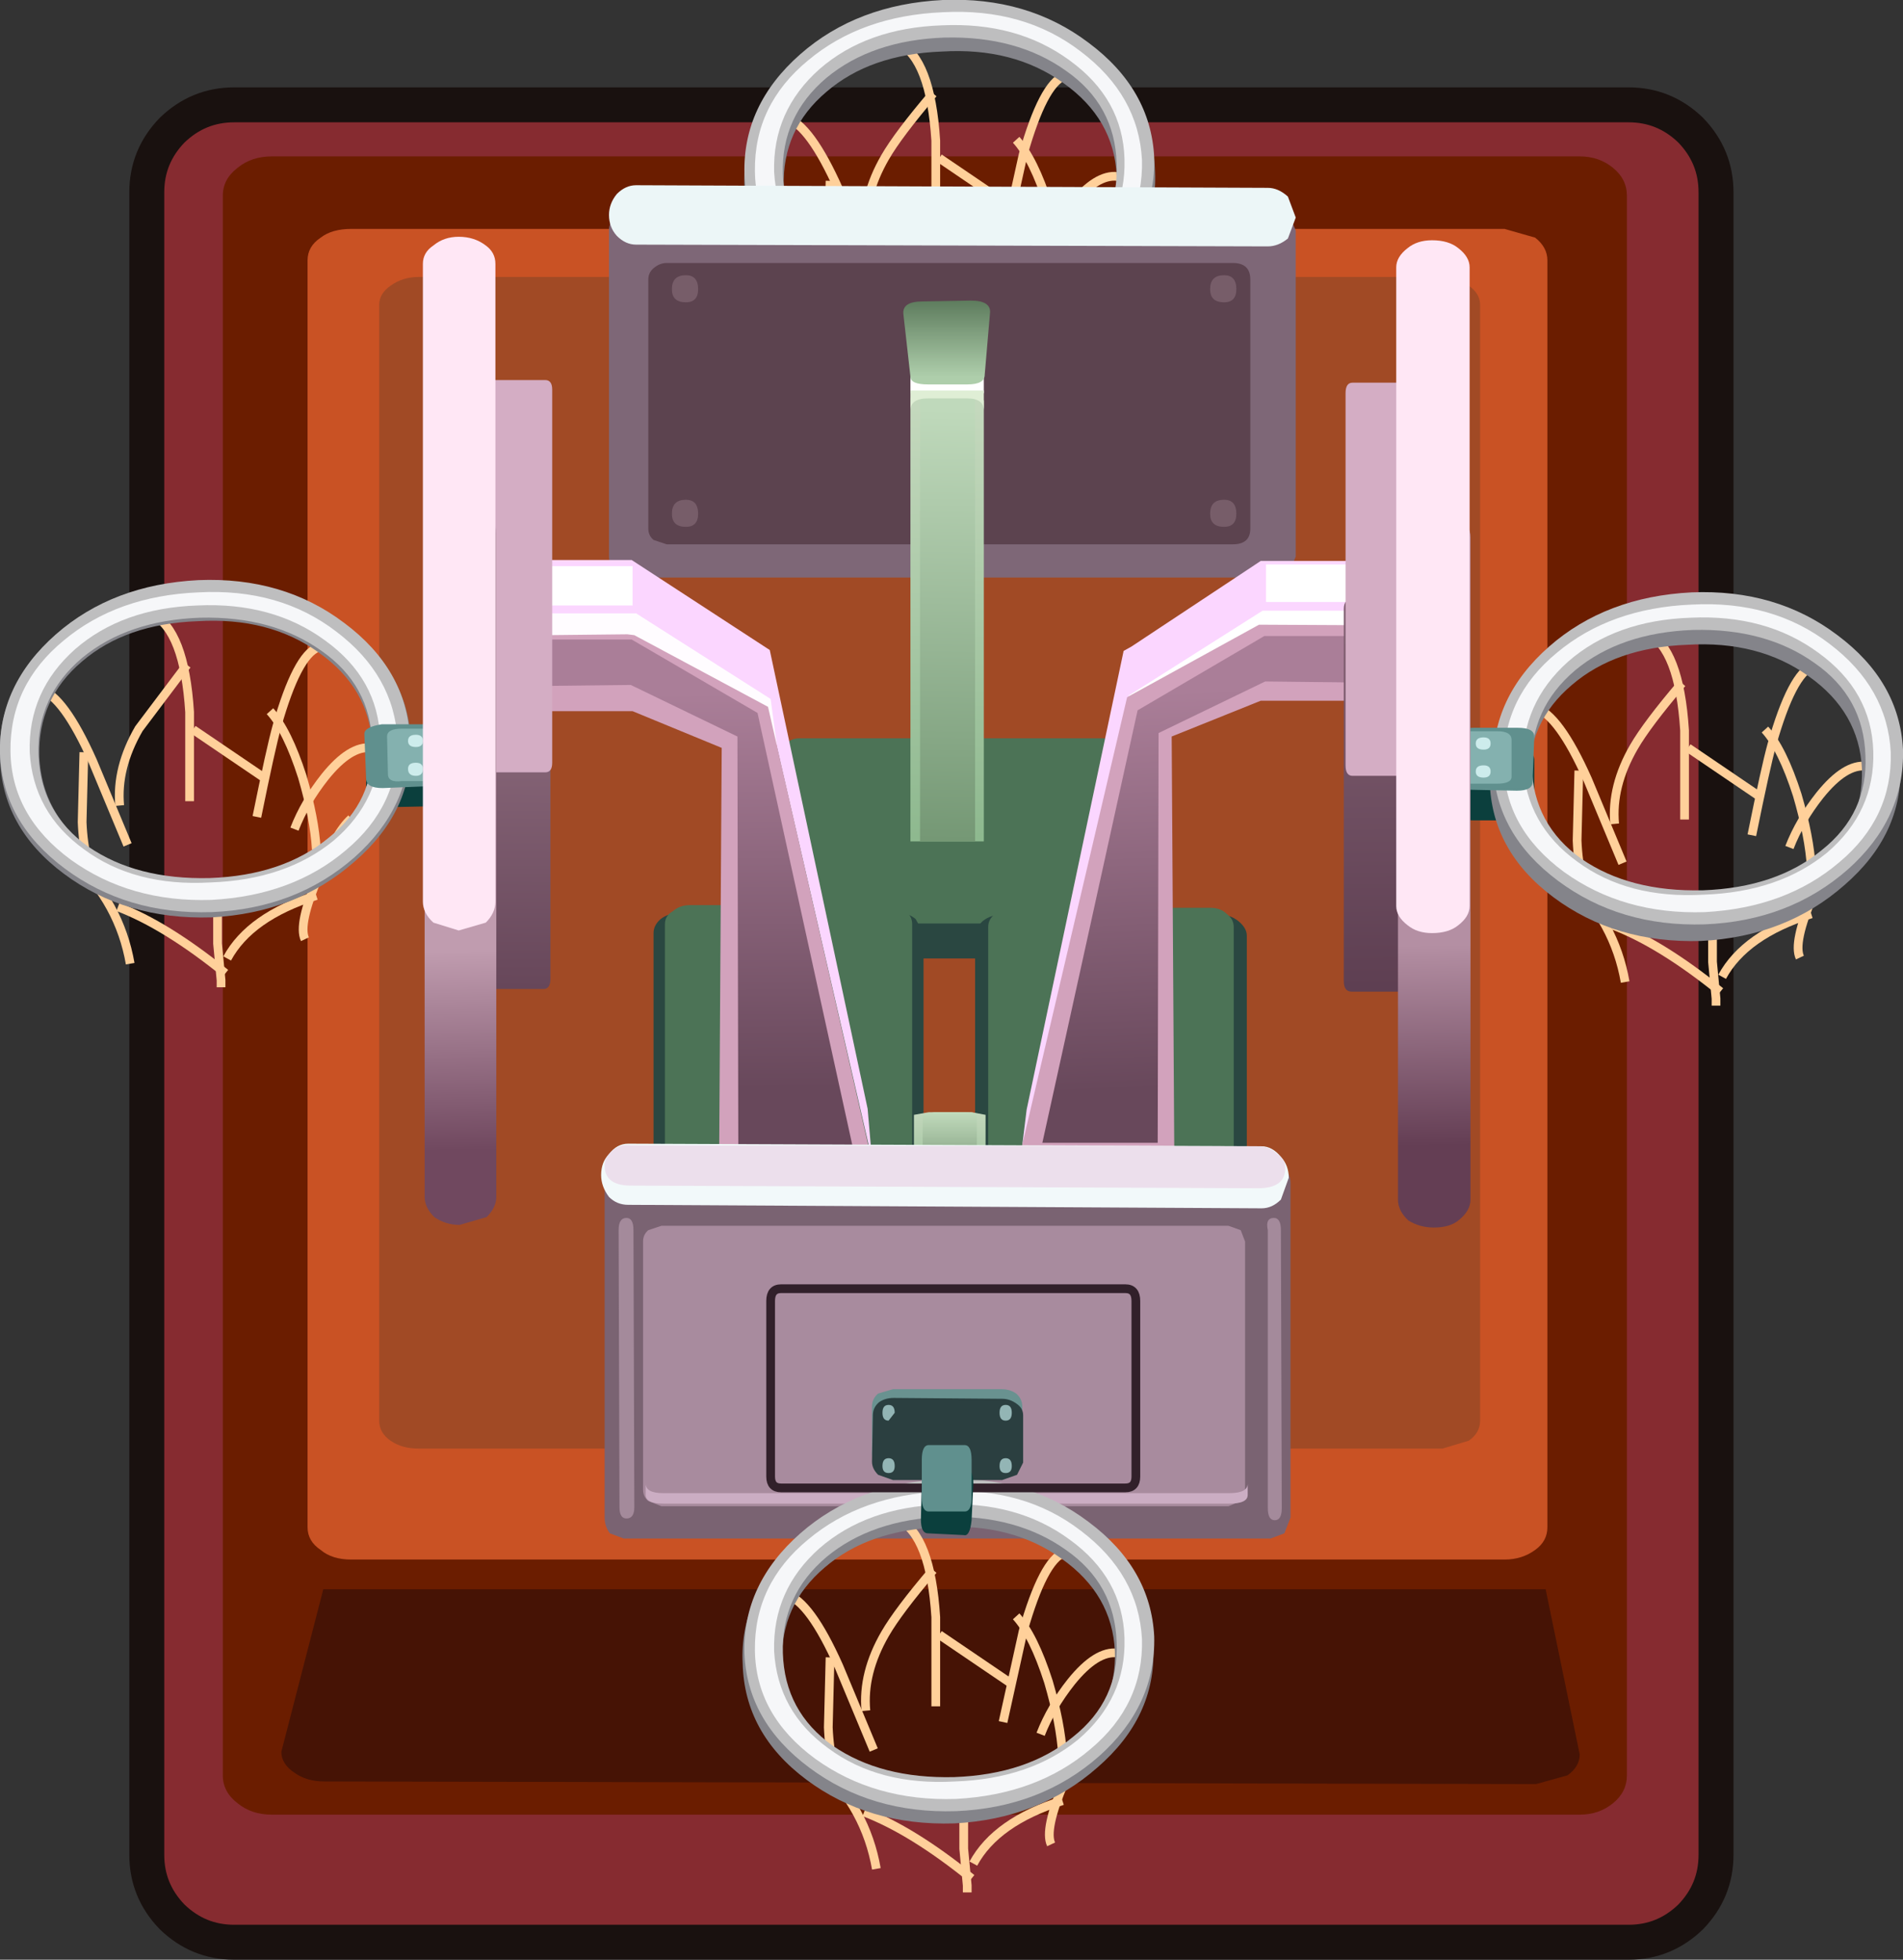 <?xml version="1.0" encoding="UTF-8" standalone="no"?>
<svg xmlns:xlink="http://www.w3.org/1999/xlink" height="112.15px" width="108.9px" xmlns="http://www.w3.org/2000/svg">
  <rect width="100%" height="100%" fill="#333333" stroke="none"/>
  <g transform="matrix(1.0, 0.0, 0.0, 1.0, 9.45, 14.0)">
    <path d="M3.95 -8.0 L83.75 -8.0 Q85.8 -8.0 87.3 -6.55 88.75 -5.05 88.75 -3.0 L88.75 92.15 Q88.75 94.2 87.3 95.7 85.8 97.15 83.75 97.15 L3.95 97.15 Q1.9 97.15 0.4 95.7 -1.05 94.2 -1.05 92.15 L-1.05 -3.0 Q-1.05 -5.05 0.4 -6.55 1.9 -8.0 3.95 -8.0" fill="#862b30" fill-rule="evenodd" stroke="none"/>
    <path d="M3.95 -8.0 L83.75 -8.0 Q85.8 -8.0 87.3 -6.55 88.75 -5.05 88.75 -3.0 L88.75 92.15 Q88.75 94.2 87.3 95.7 85.8 97.15 83.75 97.15 L3.95 97.15 Q1.9 97.15 0.4 95.7 -1.05 94.2 -1.05 92.15 L-1.05 -3.0 Q-1.05 -5.05 0.4 -6.55 1.9 -8.0 3.95 -8.0 Z" fill="none" stroke="#19110f" stroke-linecap="round" stroke-linejoin="round" stroke-width="2.0"/>
    <path d="M4.15 -4.4 Q4.95 -5.05 6.1 -5.05 L80.95 -5.05 Q82.05 -5.05 82.85 -4.4 83.65 -3.75 83.65 -2.8 L83.65 87.6 Q83.65 88.55 82.85 89.2 82.05 89.85 80.95 89.85 L6.1 89.85 Q4.95 89.85 4.15 89.2 3.3 88.55 3.3 87.6 L3.3 -2.8 Q3.3 -3.75 4.15 -4.4" fill="#6b1d00" fill-rule="evenodd" stroke="none"/>
    <path d="M79.0 76.95 L80.95 86.4 Q80.95 87.1 80.25 87.6 L78.45 88.1 9.1 87.95 Q8.1 87.95 7.4 87.45 6.65 86.95 6.65 86.25 L9.05 76.95 79.0 76.95" fill="#461305" fill-rule="evenodd" stroke="none"/>
    <path d="M10.65 -0.9 L76.65 -0.9 78.4 -0.4 Q79.1 0.15 79.1 0.9 L79.1 73.4 Q79.1 74.2 78.4 74.7 77.65 75.25 76.65 75.25 L10.65 75.25 Q9.55 75.25 8.9 74.7 8.15 74.2 8.15 73.4 L8.15 0.9 Q8.15 0.1 8.9 -0.4 9.55 -0.9 10.65 -0.9" fill="#c95224" fill-rule="evenodd" stroke="none"/>
    <path d="M14.5 1.85 L73.1 1.85 Q74.0 1.85 74.6 2.35 75.25 2.8 75.25 3.45 L75.25 67.3 Q75.25 68.0 74.6 68.45 L73.1 68.9 14.5 68.9 Q13.55 68.9 12.9 68.45 12.25 68.0 12.25 67.3 L12.25 3.45 Q12.25 2.8 12.9 2.35 13.6 1.85 14.5 1.85" fill="#a14a25" fill-rule="evenodd" stroke="none"/>
    <path d="M35.25 28.75 L55.3 28.75 Q55.85 28.75 56.2 29.1 L56.5 29.9 56.5 39.7 56.2 40.5 Q55.85 40.85 55.3 40.85 L35.25 40.85 Q34.05 40.85 34.05 39.45 L34.05 29.7 Q34.05 29.4 34.4 29.05 34.8 28.75 35.25 28.75" fill="#2a4741" fill-rule="evenodd" stroke="none"/>
    <path d="M36.3 28.25 L54.3 28.25 Q54.75 28.25 55.1 28.55 55.4 28.85 55.4 29.3 L55.4 37.85 55.05 38.55 Q54.75 38.85 54.3 38.85 L36.3 38.85 Q35.85 38.85 35.55 38.55 35.2 38.25 35.2 37.85 L35.2 29.3 Q35.2 28.9 35.55 28.55 35.85 28.25 36.3 28.25" fill="#4c7356" fill-rule="evenodd" stroke="none"/>
    <path d="M41.95 -11.55 Q43.8 -10.65 44.1 -5.95 L44.1 -0.85" fill="none" stroke="#ffd09a" stroke-linecap="butt" stroke-linejoin="miter" stroke-width="0.5"/>
    <path d="M35.55 -7.25 Q36.9 -6.85 38.55 -3.15 L40.55 1.65" fill="none" stroke="#ffd09a" stroke-linecap="butt" stroke-linejoin="miter" stroke-width="0.5"/>
    <path d="M37.45 2.5 Q40.1 5.0 40.7 8.45" fill="none" stroke="#ffd09a" stroke-linecap="butt" stroke-linejoin="miter" stroke-width="0.5"/>
    <path d="M51.45 -9.65 Q50.25 -9.2 49.1 -5.15 L47.95 0.05" fill="none" stroke="#ffd09a" stroke-linecap="butt" stroke-linejoin="miter" stroke-width="0.5"/>
    <path d="M45.7 5.1 L45.7 7.3 45.9 9.4 45.9 9.8" fill="none" stroke="#ffd09a" stroke-linecap="butt" stroke-linejoin="miter" stroke-width="0.5"/>
    <path d="M53.35 0.15 Q52.45 0.95 51.45 3.5 50.3 6.2 50.7 7.05" fill="none" stroke="#ffd09a" stroke-linecap="butt" stroke-linejoin="miter" stroke-width="0.5"/>
    <path d="M40.0 5.2 Q42.75 6.25 46.15 9.0" fill="none" stroke="#ffd09a" stroke-linecap="butt" stroke-linejoin="miter" stroke-width="0.5"/>
    <path d="M44.3 -4.95 L48.35 -2.2" fill="none" stroke="#ffd09a" stroke-linecap="butt" stroke-linejoin="miter" stroke-width="0.5"/>
    <path d="M50.1 0.75 Q50.7 -0.8 51.85 -2.25 53.3 -4.05 54.5 -3.9" fill="none" stroke="#ffd09a" stroke-linecap="butt" stroke-linejoin="miter" stroke-width="0.5"/>
    <path d="M38.05 -3.65 L37.95 0.35 Q38.05 2.8 38.95 4.15" fill="none" stroke="#ffd09a" stroke-linecap="butt" stroke-linejoin="miter" stroke-width="0.5"/>
    <path d="M51.35 4.55 Q47.55 5.75 46.25 8.15" fill="none" stroke="#ffd09a" stroke-linecap="butt" stroke-linejoin="miter" stroke-width="0.5"/>
    <path d="M48.7 -6.0 Q49.7 -4.9 50.55 -2.25 51.25 0.15 51.35 1.9" fill="none" stroke="#ffd09a" stroke-linecap="butt" stroke-linejoin="miter" stroke-width="0.5"/>
    <path d="M40.1 -0.6 Q39.9 -2.75 41.2 -5.0 41.95 -6.3 43.95 -8.65" fill="none" stroke="#ffd09a" stroke-linecap="butt" stroke-linejoin="miter" stroke-width="0.5"/>
    <path d="M51.95 1.6 Q54.55 -0.65 54.45 -3.95 54.3 -7.2 51.4 -9.25 48.55 -11.3 44.45 -11.05 40.35 -10.9 37.85 -8.75 35.3 -6.6 35.4 -3.3 35.55 0.0 38.35 2.05 41.1 4.1 45.2 3.95 49.3 3.85 51.95 1.6 M56.65 -4.15 Q56.8 -0.2 53.45 2.7 50.1 5.65 45.25 5.9 40.35 6.05 36.8 3.4 33.25 0.75 33.15 -3.25 32.95 -7.15 36.3 -10.1 39.65 -13.0 44.5 -13.15 49.4 -13.45 52.95 -10.7 56.55 -8.05 56.65 -4.15" fill="#84848a" fill-rule="evenodd" stroke="none"/>
    <path d="M51.55 -9.95 Q48.75 -11.95 44.6 -11.85 40.45 -11.7 37.85 -9.55 35.25 -7.35 35.35 -4.05 35.45 -0.7 38.2 1.25 40.95 3.15 45.15 3.05 49.35 2.9 51.95 0.75 54.6 -1.35 54.45 -4.65 54.35 -8.0 51.55 -9.95 M44.5 -14.0 Q49.35 -14.2 52.85 -11.55 56.4 -8.9 56.6 -5.0 56.7 -1.05 53.45 1.85 50.1 4.8 45.25 5.0 40.4 5.15 36.85 2.5 33.3 -0.15 33.15 -4.05 33.05 -8.0 36.35 -10.9 39.6 -13.75 44.5 -14.0" fill="#bebebf" fill-rule="evenodd" stroke="none"/>
    <path d="M44.5 -13.3 Q49.15 -13.55 52.4 -11.05 55.7 -8.55 55.9 -4.85 56.0 -1.1 52.95 1.45 49.9 4.05 45.25 4.3 40.6 4.45 37.2 2.0 33.8 -0.5 33.75 -4.2 33.7 -8.0 36.8 -10.55 39.85 -13.1 44.5 -13.3 M44.45 -12.55 Q40.15 -12.4 37.45 -10.05 34.75 -7.65 34.85 -4.15 35.05 -0.7 37.95 1.4 40.85 3.55 45.2 3.3 49.5 3.15 52.25 0.9 55.0 -1.45 54.9 -4.9 54.8 -8.35 51.75 -10.55 48.75 -12.75 44.45 -12.55" fill="#f6f7f9" fill-rule="evenodd" stroke="none"/>
    <path d="M26.55 -2.0 L63.5 -2.0 Q64.0 -2.0 64.35 -1.65 L64.7 -0.8 64.7 17.85 64.35 18.7 Q64.0 19.05 63.5 19.05 L26.55 19.05 Q26.1 19.05 25.75 18.7 25.4 18.3 25.4 17.85 L25.4 -0.8 Q25.4 -1.3 25.75 -1.65 26.1 -2.0 26.55 -2.0" fill="#7e6777" fill-rule="evenodd" stroke="none"/>
    <path d="M28.7 1.05 L61.1 1.05 Q62.1 1.05 62.1 2.0 L62.1 16.25 Q62.1 17.15 61.1 17.15 L28.7 17.15 27.95 16.9 Q27.65 16.65 27.65 16.25 L27.65 2.0 Q27.65 1.6 27.95 1.35 28.3 1.05 28.7 1.05" fill="#5c434f" fill-rule="evenodd" stroke="none"/>
    <path d="M63.1 0.1 L26.95 0.0 Q26.35 0.0 25.85 -0.5 25.4 -1.0 25.4 -1.7 25.4 -2.35 25.85 -2.9 26.35 -3.4 26.95 -3.4 L63.1 -3.25 Q63.7 -3.25 64.25 -2.75 L64.7 -1.55 64.25 -0.35 Q63.7 0.1 63.1 0.1" fill="#ecf6f7" fill-rule="evenodd" stroke="none"/>
    <path d="M46.85 8.95 L46.85 34.15 42.65 34.15 42.65 8.95 Q42.65 8.6 42.95 8.35 43.2 8.0 43.55 8.0 L46.0 8.0 Q46.35 8.0 46.65 8.35 L46.85 8.95" fill="url(#gradient0)" fill-rule="evenodd" stroke="none"/>
    <path d="M46.35 8.95 L46.35 34.15 43.2 34.15 43.2 8.95 Q43.2 8.0 43.85 8.0 L45.7 8.0 Q46.35 8.0 46.35 8.95" fill="url(#gradient1)" fill-rule="evenodd" stroke="none"/>
    <path d="M46.85 8.5 L42.65 8.5 42.65 4.1 Q42.65 3.4 43.65 3.4 L45.9 3.4 Q46.85 3.4 46.85 4.1 L46.85 8.5" fill="url(#gradient2)" fill-rule="evenodd" stroke="none"/>
    <path d="M46.9 7.45 Q46.9 8.0 45.9 8.0 L43.65 8.0 Q42.65 8.0 42.65 7.55 L42.25 4.0 Q42.15 3.25 43.35 3.25 L46.1 3.2 Q47.3 3.2 47.2 3.95 L46.9 7.45" fill="url(#gradient3)" fill-rule="evenodd" stroke="none"/>
    <path d="M46.85 9.5 Q46.85 8.8 45.9 8.8 L43.65 8.8 Q42.65 8.8 42.65 9.5 L42.65 8.35 46.85 8.35 46.85 9.5" fill="#dfeed5" fill-rule="evenodd" stroke="none"/>
    <path d="M29.8 3.3 Q29.0 3.3 29.0 2.55 29.0 1.75 29.8 1.75 30.5 1.75 30.5 2.55 30.5 3.3 29.8 3.3" fill="#775d69" fill-rule="evenodd" stroke="none"/>
    <path d="M29.8 16.15 Q29.0 16.15 29.0 15.4 29.0 14.6 29.8 14.6 30.5 14.6 30.5 15.4 30.5 16.15 29.8 16.15" fill="#775d69" fill-rule="evenodd" stroke="none"/>
    <path d="M60.6 16.15 Q59.8 16.15 59.8 15.4 59.8 14.6 60.6 14.6 61.3 14.6 61.3 15.4 61.3 16.15 60.6 16.15" fill="#775d69" fill-rule="evenodd" stroke="none"/>
    <path d="M60.6 3.3 Q59.8 3.3 59.8 2.55 59.8 1.75 60.6 1.75 61.3 1.75 61.3 2.55 61.3 3.3 60.6 3.3" fill="#775d69" fill-rule="evenodd" stroke="none"/>
    <path d="M29.45 38.25 L41.95 38.25 Q42.55 38.25 42.95 38.6 L43.4 39.4 43.4 59.45 Q43.4 60.65 41.6 60.65 L29.1 60.65 Q28.7 60.65 28.35 60.3 27.95 60.0 27.95 59.45 L27.95 39.4 Q27.95 38.95 28.35 38.6 28.8 38.25 29.45 38.25" fill="#2a4741" fill-rule="evenodd" stroke="none"/>
    <path d="M41.35 37.8 Q41.95 37.8 42.35 38.15 42.75 38.4 42.75 38.9 L42.75 57.1 Q42.75 57.55 42.35 57.9 L41.35 58.2 30.0 58.2 Q28.6 58.2 28.6 57.1 L28.6 38.9 Q28.6 38.4 29.05 38.15 29.45 37.8 30.0 37.8 L41.35 37.8" fill="#4c7356" fill-rule="evenodd" stroke="none"/>
    <path d="M16.4 33.1 L16.55 33.2 Q17.45 32.55 17.95 34.8 18.6 37.1 18.15 37.85 17.75 37.85 17.65 36.85 L17.55 35.5 Q17.2 33.65 16.55 33.2 L16.4 33.25 16.35 33.45 16.4 33.1" fill="#efb169" fill-rule="evenodd" stroke="none"/>
    <path d="M11.5 31.65 L11.5 28.75 Q11.5 28.2 12.4 28.2 L14.9 28.2 Q15.85 28.2 15.85 28.7 L15.85 31.55 Q15.85 32.15 14.9 32.15 L12.4 32.2 Q11.5 32.2 11.5 31.65" fill="#0b3f3d" fill-rule="evenodd" stroke="none"/>
    <path d="M16.7 18.3 Q16.7 18.05 17.1 18.05 L26.7 18.05 34.6 23.2 40.2 49.45 40.45 52.35 34.4 26.1 26.7 21.9 17.1 21.9 Q16.7 21.9 16.7 21.7 L16.7 18.3" fill="#fbd6ff" fill-rule="evenodd" stroke="none"/>
    <path d="M26.75 20.65 L19.55 20.65 19.55 18.4 26.75 18.4 26.75 20.65" fill="#ffffff" fill-rule="evenodd" stroke="none"/>
    <path d="M17.35 21.1 L26.95 21.1 34.65 26.0 35.0 28.6 26.95 24.25 17.35 24.25 Q16.95 24.25 16.95 24.05 L16.95 21.35 17.35 21.1" fill="#fffcff" fill-rule="evenodd" stroke="none"/>
    <path d="M16.75 22.65 Q16.75 22.4 17.15 22.4 L26.45 22.3 26.85 22.35 34.5 26.45 40.5 52.7 31.7 52.7 31.85 28.8 26.75 26.7 17.15 26.7 Q16.75 26.7 16.75 26.45 L16.75 22.65" fill="#d2a2bc" fill-rule="evenodd" stroke="none"/>
    <path d="M32.75 28.15 L26.65 25.2 17.7 25.3 Q17.3 25.3 17.3 25.1 L17.1 22.9 Q17.1 22.6 17.45 22.6 L26.7 22.6 33.9 26.8 39.35 51.65 32.8 51.65 32.75 28.15" fill="url(#gradient4)" fill-rule="evenodd" stroke="none"/>
    <path d="M22.05 20.65 L22.05 42.0 Q22.05 42.6 21.65 42.6 L17.95 42.6 Q17.5 42.6 17.5 42.0 L17.5 20.65 Q17.5 20.2 17.95 20.2 L21.65 20.2 Q22.05 20.2 22.05 20.65" fill="url(#gradient5)" fill-rule="evenodd" stroke="none"/>
    <path d="M-0.75 21.15 Q1.1 22.05 1.4 26.75 L1.4 31.85" fill="none" stroke="#ffd09a" stroke-linecap="butt" stroke-linejoin="miter" stroke-width="0.5"/>
    <path d="M-7.15 25.45 Q-5.8 25.85 -4.15 29.55 L-2.15 34.35" fill="none" stroke="#ffd09a" stroke-linecap="butt" stroke-linejoin="miter" stroke-width="0.5"/>
    <path d="M-5.25 35.2 Q-2.6 37.7 -2.0 41.15" fill="none" stroke="#ffd09a" stroke-linecap="butt" stroke-linejoin="miter" stroke-width="0.5"/>
    <path d="M8.75 23.05 Q7.55 23.5 6.4 27.55 6.05 28.8 5.25 32.75" fill="none" stroke="#ffd09a" stroke-linecap="butt" stroke-linejoin="miter" stroke-width="0.5"/>
    <path d="M3.0 37.8 L3.0 40.0 3.2 42.1 3.2 42.5" fill="none" stroke="#ffd09a" stroke-linecap="butt" stroke-linejoin="miter" stroke-width="0.5"/>
    <path d="M10.65 32.85 Q9.75 33.65 8.75 36.2 7.6 38.9 8.0 39.75" fill="none" stroke="#ffd09a" stroke-linecap="butt" stroke-linejoin="miter" stroke-width="0.5"/>
    <path d="M-2.7 37.9 Q0.05 38.95 3.45 41.7" fill="none" stroke="#ffd09a" stroke-linecap="butt" stroke-linejoin="miter" stroke-width="0.5"/>
    <path d="M1.6 27.75 L5.65 30.5" fill="none" stroke="#ffd09a" stroke-linecap="butt" stroke-linejoin="miter" stroke-width="0.5"/>
    <path d="M7.4 33.45 Q8.0 31.9 9.15 30.45 10.6 28.65 11.8 28.8" fill="none" stroke="#ffd09a" stroke-linecap="butt" stroke-linejoin="miter" stroke-width="0.5"/>
    <path d="M-4.65 29.05 L-4.75 33.05 Q-4.65 35.5 -3.75 36.85" fill="none" stroke="#ffd09a" stroke-linecap="butt" stroke-linejoin="miter" stroke-width="0.5"/>
    <path d="M8.65 37.25 Q4.85 38.45 3.55 40.85" fill="none" stroke="#ffd09a" stroke-linecap="butt" stroke-linejoin="miter" stroke-width="0.5"/>
    <path d="M6.0 26.7 Q7.0 27.8 7.85 30.45 8.55 32.85 8.65 34.6" fill="none" stroke="#ffd09a" stroke-linecap="butt" stroke-linejoin="miter" stroke-width="0.5"/>
    <path d="M-2.6 32.1 Q-2.8 29.95 -1.5 27.7 L1.25 24.05" fill="none" stroke="#ffd09a" stroke-linecap="butt" stroke-linejoin="miter" stroke-width="0.5"/>
    <path d="M9.35 34.2 Q11.95 31.95 11.85 28.65 11.7 25.4 8.8 23.35 5.95 21.3 1.85 21.55 -2.25 21.7 -4.75 23.85 -7.3 26.0 -7.2 29.3 -7.05 32.6 -4.25 34.65 -1.5 36.7 2.6 36.55 6.7 36.45 9.35 34.2 M14.05 28.45 Q14.2 32.4 10.85 35.3 7.5 38.25 2.65 38.5 -2.25 38.65 -5.8 36.0 -9.35 33.35 -9.45 29.35 -9.65 25.45 -6.3 22.5 -2.95 19.6 1.9 19.45 6.8 19.15 10.35 21.9 13.95 24.55 14.05 28.45" fill="#84848a" fill-rule="evenodd" stroke="none"/>
    <path d="M8.95 23.25 Q6.15 21.25 2.0 21.35 -2.15 21.5 -4.75 23.65 -7.35 25.85 -7.25 29.15 -7.15 32.5 -4.4 34.45 -1.65 36.35 2.55 36.25 6.75 36.1 9.35 33.95 12.0 31.85 11.85 28.55 11.75 25.2 8.95 23.25 M1.9 19.2 Q6.75 19.0 10.25 21.65 13.8 24.3 14.0 28.2 14.1 32.15 10.85 35.05 7.5 38.0 2.65 38.2 -2.2 38.35 -5.75 35.7 -9.3 33.05 -9.45 29.15 -9.55 25.2 -6.25 22.3 -3.0 19.45 1.9 19.2" fill="#bebebf" fill-rule="evenodd" stroke="none"/>
    <path d="M1.9 19.9 Q6.55 19.65 9.8 22.15 13.1 24.65 13.3 28.35 13.4 32.1 10.35 34.65 7.3 37.25 2.65 37.5 -2.0 37.65 -5.4 35.2 -8.8 32.7 -8.85 29.0 -8.9 25.2 -5.8 22.65 -2.75 20.1 1.9 19.9 M1.85 20.65 Q-2.45 20.8 -5.15 23.15 -7.85 25.55 -7.75 29.05 -7.55 32.5 -4.65 34.6 -1.75 36.75 2.6 36.5 6.9 36.35 9.65 34.1 12.4 31.75 12.3 28.3 12.2 24.85 9.15 22.65 6.15 20.45 1.85 20.65" fill="#f6f7f9" fill-rule="evenodd" stroke="none"/>
    <path d="M11.4 28.0 Q11.4 27.6 12.4 27.45 L14.85 27.45 Q15.85 27.45 15.85 27.95 L15.85 30.5 Q15.85 31.0 14.9 31.0 L12.45 31.1 Q11.5 31.1 11.5 30.55 L11.4 28.0" fill="#60908e" fill-rule="evenodd" stroke="none"/>
    <path d="M12.75 30.3 L12.7 28.15 Q12.7 27.7 13.55 27.7 L15.7 27.7 Q16.55 27.7 16.55 28.1 L16.6 30.2 Q16.6 30.7 15.8 30.7 L13.55 30.7 Q12.75 30.8 12.75 30.3" fill="#84b1af" fill-rule="evenodd" stroke="none"/>
    <path d="M13.9 30.0 Q13.9 29.65 14.35 29.65 14.75 29.65 14.75 30.0 14.75 30.4 14.35 30.4 13.9 30.4 13.9 30.0" fill="#cdecec" fill-rule="evenodd" stroke="none"/>
    <path d="M13.9 28.4 Q13.9 28.05 14.35 28.05 14.75 28.05 14.75 28.4 14.75 28.75 14.35 28.75 13.9 28.75 13.9 28.4" fill="#cdecec" fill-rule="evenodd" stroke="none"/>
    <path d="M22.15 8.3 L22.15 29.65 Q22.15 30.2 21.75 30.2 L18.0 30.2 Q17.6 30.2 17.6 29.65 L17.6 8.3 Q17.6 7.75 18.0 7.75 L21.75 7.75 Q22.15 7.75 22.15 8.3" fill="#d4adc4" fill-rule="evenodd" stroke="none"/>
    <path d="M18.95 16.55 L18.95 54.5 Q18.95 55.1 18.4 55.65 L16.85 56.1 Q16.05 56.1 15.4 55.65 14.85 55.1 14.85 54.5 L14.85 16.55 Q14.85 15.85 15.4 15.4 16.05 14.9 16.85 14.9 17.7 14.9 18.4 15.4 18.95 15.85 18.95 16.55" fill="url(#gradient6)" fill-rule="evenodd" stroke="none"/>
    <path d="M18.9 1.1 L18.9 37.6 Q18.9 38.25 18.35 38.8 L16.8 39.25 15.35 38.8 Q14.75 38.25 14.75 37.6 L14.75 1.1 Q14.75 0.45 15.35 0.05 15.95 -0.45 16.8 -0.45 17.7 -0.45 18.35 0.05 18.9 0.45 18.9 1.1" fill="#ffe7f5" fill-rule="evenodd" stroke="none"/>
    <path d="M46.35 39.55 Q46.35 39.1 46.8 38.7 47.25 38.35 47.85 38.35 L60.4 38.35 Q60.95 38.35 61.4 38.7 61.9 39.1 61.9 39.55 L61.9 59.65 61.5 60.5 60.75 60.85 48.15 60.85 Q46.35 60.85 46.35 59.65 L46.35 39.55" fill="#2a4741" fill-rule="evenodd" stroke="none"/>
    <path d="M47.1 39.05 Q47.1 38.6 47.5 38.3 47.85 37.95 48.4 37.95 L59.8 37.95 Q60.4 37.95 60.75 38.3 61.15 38.6 61.15 39.05 L61.15 57.3 Q61.15 57.75 60.75 58.1 L59.8 58.35 48.4 58.35 47.5 58.1 Q47.1 57.75 47.1 57.3 L47.1 39.05" fill="#4c7356" fill-rule="evenodd" stroke="none"/>
    <path d="M71.85 35.0 Q72.35 32.8 73.25 33.3 72.5 33.85 72.2 35.65 72.25 37.95 71.6 38.0 71.2 37.2 71.85 35.0" fill="#efb169" fill-rule="evenodd" stroke="none"/>
    <path d="M78.35 32.45 L78.05 32.85 77.35 32.95 74.9 32.95 Q73.9 32.95 73.9 32.4 L73.9 29.4 Q73.9 28.9 74.9 28.9 L77.35 28.9 Q78.35 28.9 78.35 29.5 L78.35 32.45" fill="#0b3f3d" fill-rule="evenodd" stroke="none"/>
    <path d="M84.8 22.2 Q86.65 23.1 86.95 27.8 L86.95 32.9" fill="none" stroke="#ffd09a" stroke-linecap="butt" stroke-linejoin="miter" stroke-width="0.5"/>
    <path d="M78.4 26.5 Q79.75 26.9 81.4 30.6 L83.4 35.4" fill="none" stroke="#ffd09a" stroke-linecap="butt" stroke-linejoin="miter" stroke-width="0.5"/>
    <path d="M80.3 36.25 Q82.95 38.75 83.55 42.2" fill="none" stroke="#ffd09a" stroke-linecap="butt" stroke-linejoin="miter" stroke-width="0.5"/>
    <path d="M94.3 24.1 Q93.1 24.55 91.95 28.6 91.6 29.85 90.8 33.8" fill="none" stroke="#ffd09a" stroke-linecap="butt" stroke-linejoin="miter" stroke-width="0.5"/>
    <path d="M88.55 38.85 L88.55 41.05 88.75 43.15 88.75 43.55" fill="none" stroke="#ffd09a" stroke-linecap="butt" stroke-linejoin="miter" stroke-width="0.5"/>
    <path d="M96.2 33.9 Q95.3 34.7 94.3 37.25 93.15 39.95 93.55 40.8" fill="none" stroke="#ffd09a" stroke-linecap="butt" stroke-linejoin="miter" stroke-width="0.5"/>
    <path d="M82.85 38.95 Q85.6 40.0 89.0 42.75" fill="none" stroke="#ffd09a" stroke-linecap="butt" stroke-linejoin="miter" stroke-width="0.5"/>
    <path d="M87.15 28.8 L91.2 31.55" fill="none" stroke="#ffd09a" stroke-linecap="butt" stroke-linejoin="miter" stroke-width="0.5"/>
    <path d="M92.95 34.5 Q93.55 32.95 94.7 31.5 96.15 29.7 97.35 29.85" fill="none" stroke="#ffd09a" stroke-linecap="butt" stroke-linejoin="miter" stroke-width="0.5"/>
    <path d="M80.9 30.1 L80.8 34.1 Q80.9 36.55 81.8 37.9" fill="none" stroke="#ffd09a" stroke-linecap="butt" stroke-linejoin="miter" stroke-width="0.5"/>
    <path d="M94.2 38.3 Q90.4 39.5 89.1 41.9" fill="none" stroke="#ffd09a" stroke-linecap="butt" stroke-linejoin="miter" stroke-width="0.5"/>
    <path d="M91.55 27.75 Q92.55 28.85 93.4 31.5 94.1 33.9 94.2 35.65" fill="none" stroke="#ffd09a" stroke-linecap="butt" stroke-linejoin="miter" stroke-width="0.5"/>
    <path d="M82.95 33.15 Q82.75 31.0 84.05 28.75 84.8 27.45 86.8 25.1" fill="none" stroke="#ffd09a" stroke-linecap="butt" stroke-linejoin="miter" stroke-width="0.5"/>
    <path d="M99.3 29.8 Q99.45 33.75 96.1 36.65 92.75 39.6 87.9 39.85 83.0 40.0 79.45 37.35 75.9 34.7 75.8 30.7 75.6 26.8 78.95 23.85 82.3 20.95 87.15 20.8 92.05 20.5 95.6 23.25 99.2 25.9 99.3 29.8 M94.6 35.55 Q97.2 33.3 97.1 30.0 96.95 26.75 94.05 24.7 91.2 22.65 87.1 22.9 83.0 23.05 80.5 25.2 77.95 27.35 78.05 30.65 78.2 33.95 81.0 36.0 83.75 38.05 87.85 37.9 91.95 37.8 94.6 35.55" fill="#84848a" fill-rule="evenodd" stroke="none"/>
    <path d="M87.35 19.9 Q92.2 19.7 95.7 22.35 99.25 25.0 99.45 28.9 99.55 32.85 96.3 35.75 92.95 38.7 88.1 38.9 83.25 39.05 79.7 36.4 76.15 33.75 76.0 29.85 75.9 25.9 79.2 23.0 82.45 20.15 87.35 19.9 M94.4 23.95 Q91.6 21.95 87.45 22.05 83.3 22.2 80.7 24.35 78.1 26.55 78.2 29.85 78.3 33.2 81.05 35.15 83.8 37.05 88.0 36.95 92.2 36.8 94.8 34.65 97.45 32.55 97.3 29.25 97.2 25.9 94.4 23.95" fill="#bebebf" fill-rule="evenodd" stroke="none"/>
    <path d="M87.3 21.35 Q83.0 21.5 80.3 23.85 77.6 26.25 77.7 29.75 77.9 33.2 80.8 35.3 83.7 37.45 88.05 37.2 92.35 37.05 95.1 34.8 97.85 32.45 97.75 29.0 97.65 25.55 94.6 23.35 91.6 21.15 87.3 21.35 M79.65 23.35 Q82.7 20.8 87.35 20.6 92.0 20.35 95.25 22.85 98.55 25.35 98.75 29.05 98.85 32.8 95.8 35.35 92.75 37.95 88.1 38.2 83.45 38.35 80.05 35.9 76.65 33.4 76.6 29.7 76.55 25.9 79.65 23.35" fill="#f6f7f9" fill-rule="evenodd" stroke="none"/>
    <path d="M72.8 18.35 L72.8 21.75 Q72.8 22.0 72.3 22.0 L62.7 22.0 55.1 26.15 48.95 52.35 49.3 49.5 54.85 23.25 55.3 23.0 62.7 18.1 72.3 18.1 Q72.8 18.1 72.8 18.35" fill="#fbd6ff" fill-rule="evenodd" stroke="none"/>
    <path d="M63.0 20.45 L63.0 18.3 70.25 18.3 70.25 20.45 63.0 20.45" fill="#ffffff" fill-rule="evenodd" stroke="none"/>
    <path d="M72.45 20.95 Q72.9 20.95 72.9 21.15 L72.9 23.85 Q72.9 24.1 72.45 24.1 L62.8 24.1 54.85 28.45 55.15 25.8 62.8 20.95 72.45 20.95" fill="#ffffff" fill-rule="evenodd" stroke="none"/>
    <path d="M72.8 25.9 Q72.8 26.1 72.3 26.1 L62.7 26.1 57.6 28.15 57.75 52.15 48.9 52.15 55.05 25.9 62.6 21.75 72.3 21.8 Q72.8 21.8 72.8 22.05 L72.8 25.9" fill="#d2a2bc" fill-rule="evenodd" stroke="none"/>
    <path d="M71.9 25.1 L62.95 25.0 56.85 27.95 56.8 51.4 50.2 51.4 55.65 26.65 62.9 22.4 72.15 22.4 Q72.5 22.4 72.5 22.6 L72.3 24.9 Q72.3 25.1 71.9 25.1" fill="url(#gradient7)" fill-rule="evenodd" stroke="none"/>
    <path d="M67.45 20.85 Q67.45 20.3 67.9 20.3 L71.55 20.3 Q71.95 20.3 71.95 20.85 L71.95 42.15 Q71.95 42.75 71.55 42.75 L67.9 42.75 Q67.45 42.75 67.45 42.15 L67.45 20.85" fill="url(#gradient8)" fill-rule="evenodd" stroke="none"/>
    <path d="M78.25 30.75 Q78.25 31.25 77.35 31.25 L74.85 31.2 Q73.9 31.2 73.9 30.7 L73.95 28.1 Q73.95 27.65 74.9 27.65 L77.4 27.65 Q78.35 27.65 78.35 28.15 L78.25 30.75" fill="#60908e" fill-rule="evenodd" stroke="none"/>
    <path d="M77.05 30.45 Q77.05 30.85 76.2 30.85 L74.05 30.85 Q73.15 30.85 73.15 30.4 L73.25 28.25 73.5 28.0 74.1 27.85 76.25 27.85 Q77.05 27.85 77.05 28.35 L77.05 30.45" fill="#84b1af" fill-rule="evenodd" stroke="none"/>
    <path d="M75.85 30.15 Q75.85 30.5 75.45 30.5 75.0 30.5 75.0 30.15 75.0 29.8 75.45 29.8 75.85 29.8 75.85 30.15" fill="#cdecec" fill-rule="evenodd" stroke="none"/>
    <path d="M75.85 28.55 Q75.85 28.9 75.45 28.9 75.0 28.9 75.0 28.55 75.0 28.2 75.45 28.2 75.85 28.2 75.85 28.55" fill="#cdecec" fill-rule="evenodd" stroke="none"/>
    <path d="M67.55 8.5 Q67.55 7.9 67.95 7.9 L71.6 7.9 Q72.05 7.9 72.05 8.5 L72.05 29.8 Q72.05 30.4 71.6 30.4 L67.95 30.4 Q67.55 30.4 67.55 29.8 L67.55 8.5" fill="#d4adc4" fill-rule="evenodd" stroke="none"/>
    <path d="M70.55 16.75 Q70.55 16.05 71.15 15.6 71.8 15.05 72.6 15.05 73.5 15.05 74.0 15.6 74.7 16.05 74.7 16.75 L74.7 54.65 Q74.7 55.3 74.0 55.85 73.5 56.25 72.6 56.25 71.8 56.25 71.15 55.85 70.55 55.3 70.55 54.65 L70.55 16.75" fill="url(#gradient9)" fill-rule="evenodd" stroke="none"/>
    <path d="M70.45 1.3 Q70.45 0.7 71.1 0.2 71.65 -0.25 72.5 -0.25 73.45 -0.25 74.0 0.2 74.65 0.7 74.65 1.3 L74.65 37.85 Q74.65 38.45 74.0 38.95 73.45 39.4 72.5 39.4 71.65 39.4 71.1 38.95 70.45 38.45 70.45 37.85 L70.45 1.3" fill="#ffe7f5" fill-rule="evenodd" stroke="none"/>
    <path d="M46.95 54.25 L42.85 54.25 42.85 49.8 43.7 49.65 46.15 49.65 46.95 49.8 46.95 54.25" fill="url(#gradient10)" fill-rule="evenodd" stroke="none"/>
    <path d="M46.45 54.25 L43.35 54.25 43.35 49.8 44.0 49.65 45.8 49.65 Q46.45 49.65 46.45 49.8 L46.45 54.25" fill="url(#gradient11)" fill-rule="evenodd" stroke="none"/>
    <path d="M26.25 52.45 L63.25 52.45 Q63.7 52.45 64.05 52.85 64.4 53.2 64.4 53.7 L64.4 72.85 64.05 73.75 63.25 74.05 26.25 74.05 25.45 73.75 Q25.15 73.35 25.15 72.85 L25.15 53.7 Q25.15 53.2 25.45 52.85 25.8 52.45 26.25 52.45" fill="#7a6372" fill-rule="evenodd" stroke="none"/>
    <path d="M26.85 72.25 Q26.85 72.9 26.4 72.9 26.0 72.9 26.0 72.25 L25.95 56.4 Q25.95 55.7 26.4 55.7 26.8 55.7 26.8 56.4 L26.85 72.25" fill="#a48a9b" fill-rule="evenodd" stroke="none"/>
    <path d="M63.9 72.3 Q63.9 73.0 63.5 73.0 63.1 73.0 63.1 72.3 L63.1 56.4 Q62.95 55.7 63.45 55.7 63.85 55.7 63.85 56.4 L63.9 72.3" fill="#a48a9b" fill-rule="evenodd" stroke="none"/>
    <path d="M28.4 56.15 L60.85 56.15 61.55 56.4 61.8 57.05 61.8 71.25 61.55 71.9 60.85 72.2 28.4 72.2 27.65 71.9 Q27.35 71.65 27.35 71.25 L27.35 57.05 Q27.35 56.65 27.65 56.4 L28.4 56.15" fill="#a88b9e" fill-rule="evenodd" stroke="none"/>
    <path d="M27.5 70.9 Q27.5 71.45 28.5 71.45 L60.9 71.45 Q61.95 71.45 61.95 70.9 L61.95 71.55 Q61.95 72.05 60.9 72.05 L28.5 72.05 Q27.5 72.05 27.5 71.55 L27.5 70.9" fill="#cbadc3" fill-rule="evenodd" stroke="none"/>
    <path d="M41.95 72.95 Q43.8 73.85 44.1 78.55 L44.1 83.65" fill="none" stroke="#ffd09a" stroke-linecap="butt" stroke-linejoin="miter" stroke-width="0.5"/>
    <path d="M35.55 77.25 Q36.9 77.65 38.55 81.35 L40.55 86.15" fill="none" stroke="#ffd09a" stroke-linecap="butt" stroke-linejoin="miter" stroke-width="0.5"/>
    <path d="M37.45 87.0 Q40.1 89.5 40.7 92.95" fill="none" stroke="#ffd09a" stroke-linecap="butt" stroke-linejoin="miter" stroke-width="0.5"/>
    <path d="M51.45 74.85 Q50.25 75.3 49.1 79.35 L47.95 84.55" fill="none" stroke="#ffd09a" stroke-linecap="butt" stroke-linejoin="miter" stroke-width="0.5"/>
    <path d="M45.7 89.6 L45.7 91.8 45.9 93.9 45.9 94.3" fill="none" stroke="#ffd09a" stroke-linecap="butt" stroke-linejoin="miter" stroke-width="0.5"/>
    <path d="M53.35 84.65 Q52.45 85.45 51.45 88.0 50.3 90.7 50.7 91.55" fill="none" stroke="#ffd09a" stroke-linecap="butt" stroke-linejoin="miter" stroke-width="0.5"/>
    <path d="M40.0 89.7 Q42.75 90.75 46.15 93.5" fill="none" stroke="#ffd09a" stroke-linecap="butt" stroke-linejoin="miter" stroke-width="0.5"/>
    <path d="M44.3 79.55 L48.35 82.3" fill="none" stroke="#ffd09a" stroke-linecap="butt" stroke-linejoin="miter" stroke-width="0.5"/>
    <path d="M50.1 85.25 Q50.7 83.7 51.85 82.25 53.3 80.45 54.5 80.6" fill="none" stroke="#ffd09a" stroke-linecap="butt" stroke-linejoin="miter" stroke-width="0.5"/>
    <path d="M38.05 80.85 L37.95 84.85 Q38.05 87.3 38.95 88.65" fill="none" stroke="#ffd09a" stroke-linecap="butt" stroke-linejoin="miter" stroke-width="0.5"/>
    <path d="M51.35 89.05 Q47.55 90.25 46.25 92.65" fill="none" stroke="#ffd09a" stroke-linecap="butt" stroke-linejoin="miter" stroke-width="0.5"/>
    <path d="M48.7 78.5 Q49.7 79.6 50.55 82.25 51.25 84.65 51.35 86.4" fill="none" stroke="#ffd09a" stroke-linecap="butt" stroke-linejoin="miter" stroke-width="0.5"/>
    <path d="M40.1 83.9 Q39.9 81.75 41.2 79.5 41.95 78.2 43.95 75.85" fill="none" stroke="#ffd09a" stroke-linecap="butt" stroke-linejoin="miter" stroke-width="0.5"/>
    <path d="M51.85 86.05 Q54.45 83.8 54.35 80.5 54.2 77.25 51.3 75.2 48.45 73.15 44.35 73.4 40.25 73.55 37.75 75.7 35.2 77.85 35.3 81.15 35.45 84.45 38.25 86.5 41.0 88.55 45.1 88.4 49.2 88.3 51.85 86.05 M56.55 80.3 Q56.7 84.25 53.35 87.15 50.0 90.1 45.15 90.35 40.25 90.5 36.7 87.85 33.15 85.2 33.05 81.2 32.85 77.3 36.2 74.35 39.55 71.45 44.4 71.3 49.3 71.0 52.85 73.75 56.45 76.4 56.55 80.3" fill="#84848a" fill-rule="evenodd" stroke="none"/>
    <path d="M51.55 74.7 Q48.75 72.7 44.6 72.8 40.45 72.95 37.85 75.1 35.25 77.3 35.35 80.6 35.45 83.95 38.2 85.9 40.95 87.8 45.15 87.7 49.35 87.55 51.95 85.4 54.6 83.3 54.45 80.0 54.35 76.65 51.55 74.7 M44.5 70.65 Q49.35 70.45 52.85 73.1 56.4 75.75 56.6 79.65 56.7 83.6 53.45 86.5 50.1 89.45 45.25 89.65 40.4 89.8 36.85 87.15 33.3 84.5 33.15 80.6 33.05 76.65 36.35 73.75 39.6 70.9 44.5 70.65" fill="#bebebf" fill-rule="evenodd" stroke="none"/>
    <path d="M44.5 71.35 Q49.15 71.1 52.4 73.6 55.7 76.1 55.9 79.8 56.0 83.55 52.95 86.1 49.9 88.7 45.25 88.95 40.6 89.1 37.2 86.65 33.8 84.15 33.75 80.45 33.7 76.65 36.8 74.1 39.85 71.55 44.5 71.35 M44.45 72.1 Q40.15 72.25 37.45 74.6 34.75 77.0 34.85 80.5 35.05 83.95 37.95 86.05 40.85 88.2 45.2 87.95 49.5 87.8 52.25 85.55 55.0 83.2 54.9 79.75 54.8 76.3 51.75 74.1 48.75 71.9 44.45 72.1" fill="#f6f7f9" fill-rule="evenodd" stroke="none"/>
    <path d="M34.65 70.5 L34.65 60.45 Q34.65 59.75 35.25 59.75 L54.95 59.75 Q55.55 59.75 55.55 60.45 L55.55 70.5 Q55.55 71.15 54.95 71.15 L35.25 71.15 Q34.65 71.15 34.65 70.5 Z" fill="none" stroke="#31202a" stroke-linecap="butt" stroke-linejoin="miter" stroke-width="0.5"/>
    <path d="M26.5 51.45 L62.75 51.6 Q63.35 51.6 63.85 52.2 64.3 52.7 64.3 53.4 L63.85 54.65 Q63.35 55.15 62.75 55.15 L26.5 54.95 Q25.85 54.95 25.4 54.5 24.95 53.9 24.95 53.25 24.95 52.5 25.4 52.05 25.85 51.45 26.5 51.45" fill="#f2f9fa" fill-rule="evenodd" stroke="none"/>
    <path d="M26.65 51.55 L62.55 51.6 Q63.2 51.6 63.65 52.05 64.1 52.35 64.1 52.85 64.1 54.0 62.55 54.0 L26.65 53.85 Q25.15 53.85 25.15 52.7 25.15 52.2 25.6 51.85 26.05 51.45 26.65 51.55" fill="#ecdfec" fill-rule="evenodd" stroke="none"/>
    <path d="M41.65 65.5 L47.85 65.5 Q48.35 65.5 48.7 65.75 49.05 66.05 49.05 66.5 L49.05 69.15 48.7 69.9 47.85 70.2 41.6 70.2 Q41.1 70.2 40.8 69.9 40.45 69.6 40.45 69.15 L40.45 66.5 Q40.45 66.05 40.8 65.75 L41.65 65.5" fill="#699290" fill-rule="evenodd" stroke="none"/>
    <path d="M40.8 70.4 Q40.45 70.05 40.45 69.65 L40.5 67.0 Q40.5 66.55 40.85 66.25 41.2 66.0 41.7 66.0 L47.9 66.05 Q48.35 66.05 48.75 66.35 49.1 66.6 49.1 67.0 L49.1 69.7 48.75 70.4 47.9 70.7 41.65 70.7 40.8 70.4" fill="#2b3f40" fill-rule="evenodd" stroke="none"/>
    <path d="M41.4 69.45 Q41.75 69.45 41.75 69.9 41.75 70.3 41.4 70.3 41.05 70.3 41.05 69.9 41.05 69.45 41.4 69.45" fill="#93b5b5" fill-rule="evenodd" stroke="none"/>
    <path d="M41.4 66.4 Q41.75 66.4 41.75 66.85 L41.4 67.3 Q41.05 67.3 41.05 66.85 41.05 66.4 41.4 66.4" fill="#93b5b5" fill-rule="evenodd" stroke="none"/>
    <path d="M48.1 66.4 Q48.45 66.4 48.45 66.85 48.45 67.3 48.1 67.3 47.75 67.3 47.75 66.85 47.75 66.4 48.1 66.4" fill="#93b5b5" fill-rule="evenodd" stroke="none"/>
    <path d="M48.1 69.45 Q48.45 69.45 48.45 69.9 48.45 70.3 48.1 70.3 47.75 70.3 47.75 69.9 47.75 69.45 48.1 69.45" fill="#93b5b5" fill-rule="evenodd" stroke="none"/>
    <path d="M45.8 70.05 Q46.25 70.05 46.25 70.9 L46.15 73.0 Q46.05 73.95 45.7 73.85 L43.65 73.75 Q43.25 73.75 43.25 72.95 L43.3 70.8 Q43.4 70.0 43.75 70.0 L45.8 70.05" fill="#0b3f3d" fill-rule="evenodd" stroke="none"/>
    <path d="M45.75 68.7 Q46.15 68.7 46.15 69.55 L46.15 71.7 Q46.15 72.5 45.75 72.5 L43.7 72.5 Q43.3 72.5 43.3 71.7 L43.3 69.55 Q43.3 68.7 43.7 68.7 L45.75 68.7" fill="#60908e" fill-rule="evenodd" stroke="none"/>
  </g>
  <defs>
    <linearGradient gradientTransform="matrix(2.0E-4, -0.015, -0.014, -2.0E-4, 44.8, 21.6)" gradientUnits="userSpaceOnUse" id="gradient0" spreadMethod="pad" x1="-819.2" x2="819.2">
      <stop offset="0.0" stop-color="#8eb98f"/>
      <stop offset="1.0" stop-color="#c4d8bd"/>
    </linearGradient>
    <linearGradient gradientTransform="matrix(3.0E-4, -0.015, -0.015, -3.0E-4, 44.8, 21.75)" gradientUnits="userSpaceOnUse" id="gradient1" spreadMethod="pad" x1="-819.2" x2="819.2">
      <stop offset="0.0" stop-color="#759875"/>
      <stop offset="1.0" stop-color="#bfd9bb"/>
    </linearGradient>
    <linearGradient gradientTransform="matrix(0.0, 0.003, 0.003, 0.0, 44.8, 5.4)" gradientUnits="userSpaceOnUse" id="gradient2" spreadMethod="pad" x1="-819.2" x2="819.2">
      <stop offset="0.0" stop-color="#537153"/>
      <stop offset="1.0" stop-color="#ffffff"/>
    </linearGradient>
    <linearGradient gradientTransform="matrix(0.0, 0.003, 0.003, 0.0, 44.75, 5.1)" gradientUnits="userSpaceOnUse" id="gradient3" spreadMethod="pad" x1="-819.2" x2="819.2">
      <stop offset="0.0" stop-color="#537153"/>
      <stop offset="1.0" stop-color="#aeceab"/>
    </linearGradient>
    <linearGradient gradientTransform="matrix(-1.0E-4, -0.014, 0.018, -1.0E-4, 28.1, 37.15)" gradientUnits="userSpaceOnUse" id="gradient4" spreadMethod="pad" x1="-819.2" x2="819.2">
      <stop offset="0.012" stop-color="#68485b"/>
      <stop offset="1.0" stop-color="#aa7e98"/>
    </linearGradient>
    <linearGradient gradientTransform="matrix(-1.0E-4, 0.013, 0.013, 1.0E-4, 19.8, 32.35)" gradientUnits="userSpaceOnUse" id="gradient5" spreadMethod="pad" x1="-819.2" x2="819.2">
      <stop offset="0.004" stop-color="#957385"/>
      <stop offset="1.0" stop-color="#664659"/>
    </linearGradient>
    <linearGradient gradientTransform="matrix(2.0E-4, 0.007, 0.01, -2.0E-4, 17.1, 46.1)" gradientUnits="userSpaceOnUse" id="gradient6" spreadMethod="pad" x1="-819.2" x2="819.2">
      <stop offset="0.004" stop-color="#c09caf"/>
      <stop offset="1.0" stop-color="#70485f"/>
    </linearGradient>
    <linearGradient gradientTransform="matrix(-6.0E-4, -0.014, 0.018, -8.0E-4, 61.25, 36.9)" gradientUnits="userSpaceOnUse" id="gradient7" spreadMethod="pad" x1="-819.2" x2="819.2">
      <stop offset="0.012" stop-color="#68485b"/>
      <stop offset="1.0" stop-color="#aa7e98"/>
    </linearGradient>
    <linearGradient gradientTransform="matrix(1.0E-4, 0.013, -0.013, 1.0E-4, 69.6, 32.5)" gradientUnits="userSpaceOnUse" id="gradient8" spreadMethod="pad" x1="-819.2" x2="819.2">
      <stop offset="0.0" stop-color="#7f5e70"/>
      <stop offset="1.0" stop-color="#5d3e51"/>
    </linearGradient>
    <linearGradient gradientTransform="matrix(3.0E-4, 0.007, -0.01, 2.0E-4, 73.55, 45.8)" gradientUnits="userSpaceOnUse" id="gradient9" spreadMethod="pad" x1="-819.2" x2="819.2">
      <stop offset="0.0" stop-color="#b48fa3"/>
      <stop offset="1.0" stop-color="#643e54"/>
    </linearGradient>
    <linearGradient gradientTransform="matrix(0.0, -0.003, -0.003, 0.0, 44.9, 52.05)" gradientUnits="userSpaceOnUse" id="gradient10" spreadMethod="pad" x1="-819.2" x2="819.2">
      <stop offset="0.0" stop-color="#8eb98f"/>
      <stop offset="1.0" stop-color="#c4d8bd"/>
    </linearGradient>
    <linearGradient gradientTransform="matrix(0.0, -0.003, -0.003, 0.0, 44.9, 52.05)" gradientUnits="userSpaceOnUse" id="gradient11" spreadMethod="pad" x1="-819.2" x2="819.2">
      <stop offset="0.0" stop-color="#607e60"/>
      <stop offset="1.0" stop-color="#c2dcbd"/>
    </linearGradient>
  </defs>
</svg>
